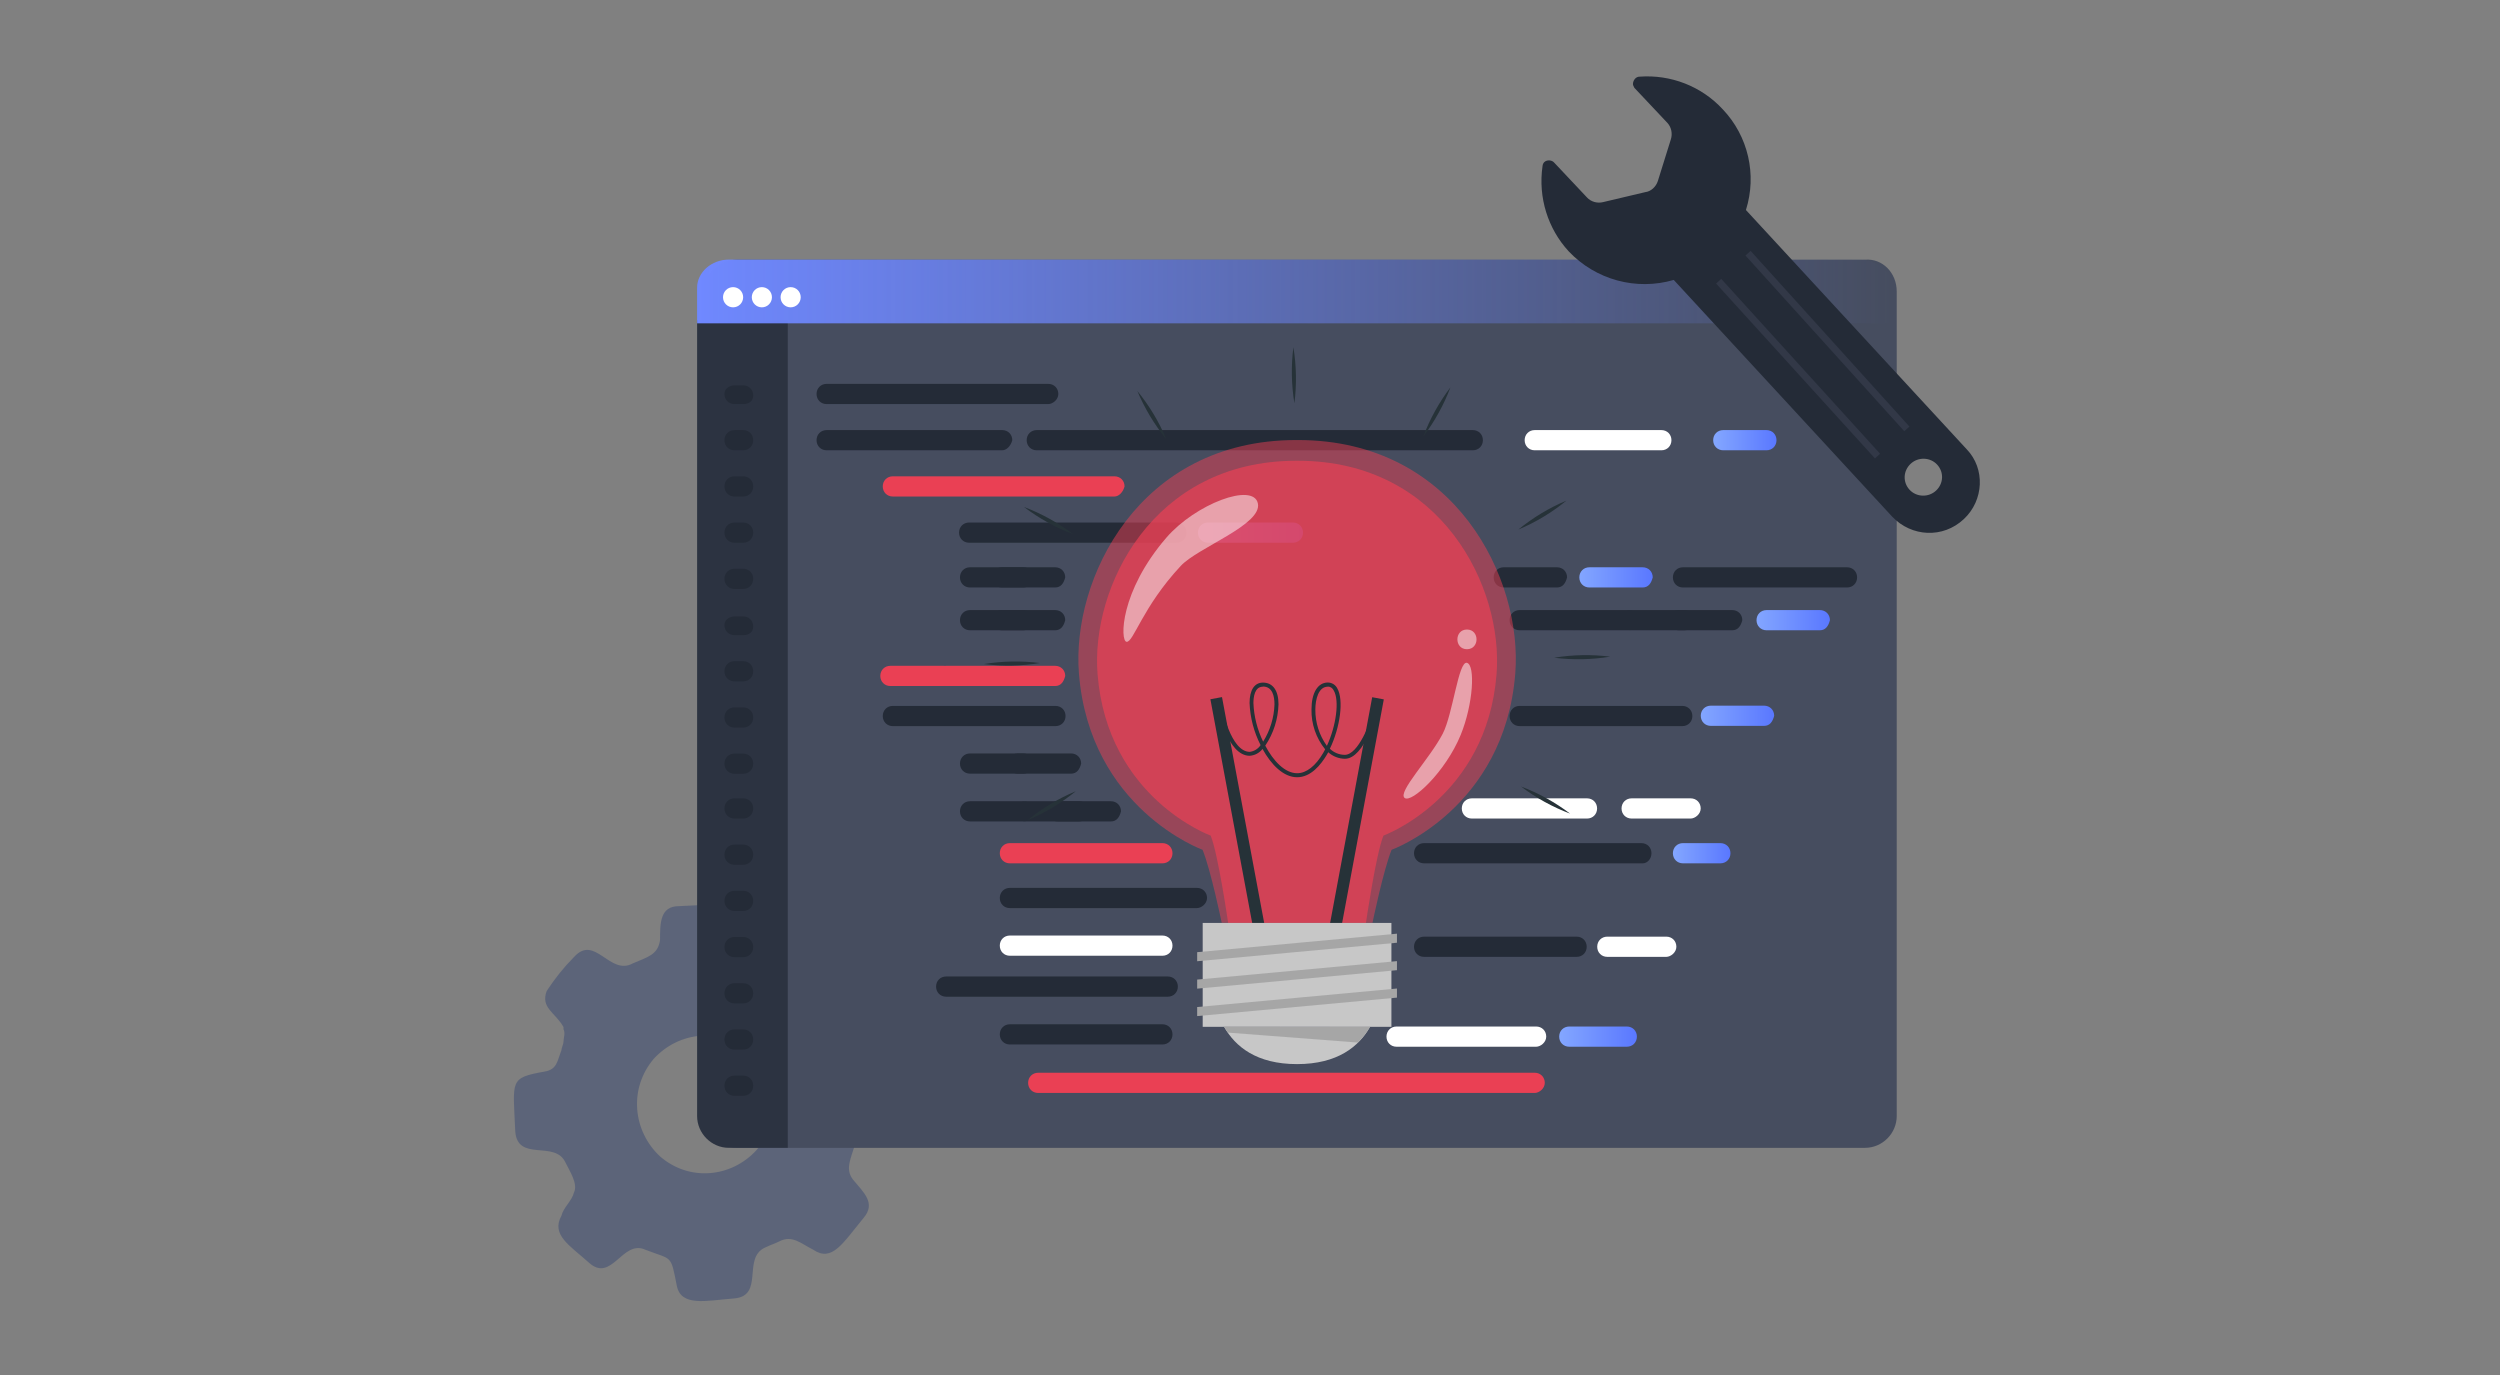 <svg width="360" height="198" viewBox="0 0 360 198" fill="none" xmlns="http://www.w3.org/2000/svg">
<rect x="0" y="0" width="360" height="198" fill="#808080" stroke="none"/>
<path d="M129.798 159.804C129.495 155.223 130.101 152.169 127.078 151.863C124.962 151.558 123.452 151.863 122.545 150.031C121.638 148.198 120.429 146.671 121.638 145.144C124.66 140.563 123.753 140.869 118.617 135.982C115.293 132.928 113.781 139.342 110.457 137.815C108.644 136.899 106.83 136.899 106.226 134.761C105.017 129.569 105.017 130.18 97.764 130.485C95.045 130.485 95.045 132.928 95.045 135.372C94.742 137.509 93.231 137.815 91.116 138.731C87.791 140.563 85.676 134.455 82.654 137.815C81.143 139.342 79.934 140.869 78.725 142.701C77.819 145.144 79.934 145.755 81.143 147.893C81.143 147.893 81.143 147.893 81.143 148.198C81.445 148.809 81.143 149.42 81.143 150.031C81.143 150.336 80.841 150.947 80.841 151.252C80.236 152.779 80.236 154.001 78.423 154.306C73.286 155.223 73.89 155.528 74.192 162.858C74.495 167.439 79.934 164.079 81.445 167.439C82.05 168.66 83.258 170.493 82.654 171.714C82.352 172.936 81.143 173.852 80.841 175.074C79.33 177.822 82.05 179.349 84.77 181.792C88.094 184.846 89.604 178.433 92.928 179.96C96.858 181.487 96.555 180.571 97.461 185.152C98.067 188.206 101.693 187.29 105.621 186.984C110.154 186.679 106.83 181.182 110.154 179.654C110.759 179.349 111.666 179.044 112.269 178.738C114.084 177.822 115.293 179.044 117.105 179.96C119.826 181.792 121.336 179.044 124.359 175.379C126.171 173.241 124.359 171.714 122.847 169.882C121.638 168.355 122.545 166.828 123.15 164.69C124.359 161.636 130.101 164.385 129.798 159.804ZM108.945 165.606C105.32 169.576 99.275 170.187 95.045 166.522C91.116 162.858 90.512 156.75 94.137 152.474C97.764 148.504 103.809 147.893 108.039 151.558C111.968 155.223 112.572 161.331 108.945 165.606Z" fill="#5C6479"/>
<path d="M273.129 41.97V160.713C273.129 163.209 271.057 165.289 268.569 165.289H106.089C103.602 165.289 101.529 163.209 101.529 160.713V41.97C101.529 39.475 103.602 37.395 106.089 37.395H268.569C271.057 37.187 273.129 39.267 273.129 41.97Z" fill="#464D5F"/>
<path d="M113.439 46.129V165.288H104.942C102.455 165.288 100.383 163.208 100.383 160.712V46.129H113.439Z" fill="#2C3341"/>
<path d="M150.95 58.189H119.034C118.205 58.189 117.583 57.565 117.583 56.733C117.583 55.901 118.205 55.277 119.034 55.277H150.95C151.779 55.277 152.4 55.901 152.4 56.733C152.4 57.565 151.571 58.189 150.95 58.189Z" fill="#242B37"/>
<path d="M107.014 58.19H105.77C104.941 58.19 104.319 57.566 104.319 56.734C104.319 55.902 105.148 55.486 105.77 55.486H107.014C107.843 55.486 108.464 56.11 108.464 56.942C108.464 57.774 107.843 58.19 107.014 58.19Z" fill="#242B37"/>
<path d="M107.014 64.843H105.77C104.941 64.843 104.319 64.219 104.319 63.387C104.319 62.556 104.941 61.932 105.77 61.932H107.014C107.843 61.932 108.464 62.556 108.464 63.387C108.464 64.219 107.843 64.843 107.014 64.843Z" fill="#242B37"/>
<path d="M107.014 71.499H105.77C104.941 71.499 104.319 70.875 104.319 70.043C104.319 69.212 104.941 68.588 105.77 68.588H107.014C107.843 68.588 108.464 69.212 108.464 70.043C108.464 70.875 107.843 71.499 107.014 71.499Z" fill="#242B37"/>
<path d="M107.014 78.153H105.77C104.941 78.153 104.319 77.53 104.319 76.698C104.319 75.866 104.941 75.242 105.77 75.242H107.014C107.843 75.242 108.464 75.866 108.464 76.698C108.464 77.53 107.843 78.153 107.014 78.153Z" fill="#242B37"/>
<path d="M107.014 84.808H105.77C104.941 84.808 104.319 84.184 104.319 83.352C104.319 82.52 104.941 81.897 105.77 81.897H107.014C107.843 81.897 108.464 82.52 108.464 83.352C108.464 84.184 107.843 84.808 107.014 84.808Z" fill="#242B37"/>
<path d="M107.014 91.463H105.77C104.941 91.463 104.319 90.839 104.319 90.007C104.319 89.176 105.148 88.76 105.77 88.76H107.014C107.843 88.76 108.464 89.384 108.464 90.216C108.464 91.047 107.843 91.463 107.014 91.463Z" fill="#242B37"/>
<path d="M107.014 98.119H105.77C104.941 98.119 104.319 97.495 104.319 96.663C104.319 95.831 104.941 95.207 105.77 95.207H107.014C107.843 95.207 108.464 95.831 108.464 96.663C108.464 97.495 107.843 98.119 107.014 98.119Z" fill="#242B37"/>
<path d="M107.014 104.773H105.77C104.941 104.773 104.319 104.149 104.319 103.317C104.319 102.485 104.941 101.861 105.77 101.861H107.014C107.843 101.861 108.464 102.485 108.464 103.317C108.464 104.149 107.843 104.773 107.014 104.773Z" fill="#242B37"/>
<path d="M107.014 111.427H105.77C104.941 111.427 104.319 110.803 104.319 109.971C104.319 109.138 104.941 108.516 105.77 108.516H107.014C107.843 108.516 108.464 109.138 108.464 109.971C108.464 110.803 107.843 111.427 107.014 111.427Z" fill="#242B37"/>
<path d="M107.014 117.872H105.77C104.941 117.872 104.319 117.248 104.319 116.417C104.319 115.585 104.941 114.961 105.77 114.961H107.014C107.843 114.961 108.464 115.585 108.464 116.417C108.464 117.248 107.843 117.872 107.014 117.872Z" fill="#242B37"/>
<path d="M107.014 124.53H105.77C104.941 124.53 104.319 123.906 104.319 123.073C104.319 122.241 104.941 121.617 105.77 121.617H107.014C107.843 121.617 108.464 122.241 108.464 123.073C108.464 123.906 107.843 124.53 107.014 124.53Z" fill="#242B37"/>
<path d="M107.014 131.183H105.77C104.941 131.183 104.319 130.559 104.319 129.727C104.319 128.895 104.941 128.271 105.77 128.271H107.014C107.843 128.271 108.464 128.895 108.464 129.727C108.464 130.559 107.843 131.183 107.014 131.183Z" fill="#242B37"/>
<path d="M107.014 137.836H105.77C104.941 137.836 104.319 137.212 104.319 136.381C104.319 135.548 104.941 134.924 105.77 134.924H107.014C107.843 134.924 108.464 135.548 108.464 136.381C108.464 137.212 107.843 137.836 107.014 137.836Z" fill="#242B37"/>
<path d="M107.014 144.493H105.77C104.941 144.493 104.319 143.869 104.319 143.038C104.319 142.206 104.941 141.582 105.77 141.582H107.014C107.843 141.582 108.464 142.206 108.464 143.038C108.464 143.869 107.843 144.493 107.014 144.493Z" fill="#242B37"/>
<path d="M107.014 151.145H105.77C104.941 151.145 104.319 150.521 104.319 149.689C104.319 148.856 104.941 148.232 105.77 148.232H107.014C107.843 148.232 108.464 148.856 108.464 149.689C108.464 150.521 107.843 151.145 107.014 151.145Z" fill="#242B37"/>
<path d="M107.014 157.798H105.77C104.941 157.798 104.319 157.175 104.319 156.342C104.319 155.511 104.941 154.887 105.77 154.887H107.014C107.843 154.887 108.464 155.511 108.464 156.342C108.464 157.175 107.843 157.798 107.014 157.798Z" fill="#242B37"/>
<path d="M144.318 64.843H119.034C118.205 64.843 117.583 64.219 117.583 63.387C117.583 62.556 118.205 61.932 119.034 61.932H144.318C145.147 61.932 145.769 62.556 145.769 63.387C145.561 64.219 144.94 64.843 144.318 64.843Z" fill="#242B37"/>
<path d="M212.088 64.843H149.292C148.463 64.843 147.841 64.219 147.841 63.387C147.841 62.556 148.463 61.932 149.292 61.932H212.088C212.916 61.932 213.538 62.556 213.538 63.387C213.538 64.219 212.916 64.843 212.088 64.843Z" fill="#242B37"/>
<path d="M239.237 64.843H221C220.171 64.843 219.549 64.219 219.549 63.387C219.549 62.556 220.171 61.932 221 61.932H239.237C240.066 61.932 240.688 62.556 240.688 63.387C240.688 64.219 240.066 64.843 239.237 64.843Z" fill="white"/>
<path d="M254.365 64.843H248.148C247.319 64.843 246.697 64.219 246.697 63.387C246.697 62.556 247.319 61.932 248.148 61.932H254.365C255.195 61.932 255.816 62.556 255.816 63.387C255.816 64.219 255.195 64.843 254.365 64.843Z" fill="url(#paint0_linear_34_5124)"/>
<path d="M160.484 71.499H128.568C127.739 71.499 127.117 70.875 127.117 70.043C127.117 69.212 127.739 68.588 128.568 68.588H160.484C161.313 68.588 161.935 69.212 161.935 70.043C161.727 70.875 161.106 71.499 160.484 71.499Z" fill="#EA4054"/>
<path d="M151.987 104.562H128.568C127.739 104.562 127.117 103.938 127.117 103.106C127.117 102.274 127.739 101.65 128.568 101.65H151.987C152.816 101.65 153.438 102.274 153.438 103.106C153.438 103.938 152.816 104.562 151.987 104.562Z" fill="#242B37"/>
<path d="M242.251 104.562H218.832C218.003 104.562 217.381 103.938 217.381 103.106C217.381 102.274 218.003 101.65 218.832 101.65H242.251C243.079 101.65 243.701 102.274 243.701 103.106C243.701 103.938 243.079 104.562 242.251 104.562Z" fill="#242B37"/>
<path d="M169.396 78.153H139.552C138.723 78.153 138.102 77.53 138.102 76.698C138.102 75.866 138.723 75.242 139.552 75.242H169.396C170.225 75.242 170.847 75.866 170.847 76.698C170.847 77.53 170.225 78.153 169.396 78.153Z" fill="#242B37"/>
<path d="M186.181 78.153H173.954C173.125 78.153 172.503 77.53 172.503 76.698C172.503 75.866 173.125 75.242 173.954 75.242H186.181C187.01 75.242 187.632 75.866 187.632 76.698C187.632 77.53 187.01 78.153 186.181 78.153Z" fill="url(#paint1_linear_34_5124)"/>
<path d="M236.542 84.599H228.874C228.045 84.599 227.423 83.975 227.423 83.143C227.423 82.311 228.045 81.688 228.874 81.688H236.542C237.37 81.688 237.993 82.311 237.993 83.143C237.785 83.975 237.37 84.599 236.542 84.599Z" fill="url(#paint2_linear_34_5124)"/>
<path d="M262.059 90.761H254.39C253.561 90.761 252.939 90.137 252.939 89.305C252.939 88.473 253.561 87.85 254.39 87.85H262.059C262.887 87.85 263.51 88.473 263.51 89.305C263.302 90.137 262.887 90.761 262.059 90.761Z" fill="url(#paint3_linear_34_5124)"/>
<path d="M254.03 104.527H246.362C245.533 104.527 244.911 103.903 244.911 103.071C244.911 102.239 245.533 101.615 246.362 101.615H254.03C254.858 101.615 255.481 102.239 255.481 103.071C255.274 103.903 254.858 104.527 254.03 104.527Z" fill="url(#paint4_linear_34_5124)"/>
<path d="M224.206 84.599H216.538C215.709 84.599 215.087 83.975 215.087 83.143C215.087 82.311 215.709 81.688 216.538 81.688H224.206C225.034 81.688 225.657 82.311 225.657 83.143C225.449 83.975 225.034 84.599 224.206 84.599Z" fill="#242B37"/>
<path d="M147.354 84.599H139.686C138.857 84.599 138.235 83.975 138.235 83.143C138.235 82.311 138.857 81.688 139.686 81.688H147.354C148.183 81.688 148.805 82.311 148.805 83.143C148.598 83.975 148.183 84.599 147.354 84.599Z" fill="#242B37"/>
<path d="M147.354 90.761H139.686C138.857 90.761 138.235 90.137 138.235 89.305C138.235 88.473 138.857 87.85 139.686 87.85H147.354C148.183 87.85 148.805 88.473 148.805 89.305C148.598 90.137 148.183 90.761 147.354 90.761Z" fill="#242B37"/>
<path d="M147.354 111.407H139.686C138.857 111.407 138.235 110.784 138.235 109.952C138.235 109.12 138.857 108.496 139.686 108.496H147.354C148.183 108.496 148.805 109.12 148.805 109.952C148.598 110.784 148.183 111.407 147.354 111.407Z" fill="#242B37"/>
<path d="M147.354 118.288H139.686C138.857 118.288 138.235 117.664 138.235 116.833C138.235 116.001 138.857 115.377 139.686 115.377H147.354C148.183 115.377 148.805 116.001 148.805 116.833C148.598 117.664 148.183 118.288 147.354 118.288Z" fill="#242B37"/>
<path d="M226.5 90.761H218.832C218.003 90.761 217.381 90.137 217.381 89.305C217.381 88.473 218.003 87.85 218.832 87.85H226.5C227.328 87.85 227.951 88.473 227.951 89.305C227.743 90.137 227.328 90.761 226.5 90.761Z" fill="#242B37"/>
<path d="M135.883 98.788H128.215C127.385 98.788 126.764 98.164 126.764 97.333C126.764 96.501 127.385 95.877 128.215 95.877H135.883C136.711 95.877 137.334 96.501 137.334 97.333C137.126 98.164 136.711 98.788 135.883 98.788Z" fill="#EA4054"/>
<path d="M151.941 84.599H144.273C143.444 84.599 142.822 83.975 142.822 83.143C142.822 82.311 143.444 81.688 144.273 81.688H151.941C152.769 81.688 153.392 82.311 153.392 83.143C153.185 83.975 152.769 84.599 151.941 84.599Z" fill="#242B37"/>
<path d="M151.941 90.761H144.273C143.444 90.761 142.822 90.137 142.822 89.305C142.822 88.473 143.444 87.85 144.273 87.85H151.941C152.769 87.85 153.392 88.473 153.392 89.305C153.185 90.137 152.769 90.761 151.941 90.761Z" fill="#242B37"/>
<path d="M154.236 111.407H146.568C145.739 111.407 145.117 110.784 145.117 109.952C145.117 109.12 145.739 108.496 146.568 108.496H154.236C155.064 108.496 155.687 109.12 155.687 109.952C155.48 110.784 155.064 111.407 154.236 111.407Z" fill="#242B37"/>
<path d="M155.383 118.288H147.715C146.885 118.288 146.264 117.664 146.264 116.833C146.264 116.001 146.885 115.377 147.715 115.377H155.383C156.211 115.377 156.834 116.001 156.834 116.833C156.626 117.664 156.211 118.288 155.383 118.288Z" fill="#242B37"/>
<path d="M159.972 118.288H152.304C151.474 118.288 150.853 117.664 150.853 116.833C150.853 116.001 151.474 115.377 152.304 115.377H159.972C160.8 115.377 161.423 116.001 161.423 116.833C161.215 117.664 160.8 118.288 159.972 118.288Z" fill="#242B37"/>
<path d="M234.53 90.761H226.862C226.033 90.761 225.411 90.137 225.411 89.305C225.411 88.473 226.033 87.85 226.862 87.85H234.53C235.358 87.85 235.981 88.473 235.981 89.305C235.774 90.137 235.358 90.761 234.53 90.761Z" fill="#242B37"/>
<path d="M143.913 98.788H136.245C135.416 98.788 134.794 98.164 134.794 97.333C134.794 96.501 135.416 95.877 136.245 95.877H143.913C144.741 95.877 145.364 96.501 145.364 97.333C145.156 98.164 144.741 98.788 143.913 98.788Z" fill="#EA4054"/>
<path d="M242.559 90.761H234.89C234.061 90.761 233.439 90.137 233.439 89.305C233.439 88.473 234.061 87.85 234.89 87.85H242.559C243.387 87.85 244.01 88.473 244.01 89.305C243.802 90.137 243.387 90.761 242.559 90.761Z" fill="#242B37"/>
<path d="M249.441 90.761H241.773C240.944 90.761 240.322 90.137 240.322 89.305C240.322 88.473 240.944 87.85 241.773 87.85H249.441C250.269 87.85 250.892 88.473 250.892 89.305C250.685 90.137 250.269 90.761 249.441 90.761Z" fill="#242B37"/>
<path d="M151.941 98.788H144.273C143.444 98.788 142.822 98.164 142.822 97.333C142.822 96.501 143.444 95.877 144.273 95.877H151.941C152.769 95.877 153.392 96.501 153.392 97.333C153.185 98.164 152.769 98.788 151.941 98.788Z" fill="#EA4054"/>
<path d="M265.973 84.599H242.346C241.518 84.599 240.896 83.975 240.896 83.143C240.896 82.311 241.518 81.688 242.346 81.688H265.973C266.801 81.688 267.423 82.311 267.423 83.143C267.423 83.975 266.801 84.599 265.973 84.599Z" fill="#242B37"/>
<path d="M228.53 117.872H211.95C211.121 117.872 210.499 117.248 210.499 116.417C210.499 115.585 211.121 114.961 211.95 114.961H228.53C229.359 114.961 229.981 115.585 229.981 116.417C229.981 117.248 229.359 117.872 228.53 117.872Z" fill="white"/>
<path d="M243.45 117.872H234.954C234.125 117.872 233.503 117.248 233.503 116.417C233.503 115.585 234.125 114.961 234.954 114.961H243.45C244.279 114.961 244.901 115.585 244.901 116.417C244.901 117.248 244.072 117.872 243.45 117.872Z" fill="white"/>
<path d="M239.946 137.788H231.45C230.621 137.788 229.999 137.164 229.999 136.333C229.999 135.501 230.621 134.877 231.45 134.877H239.946C240.776 134.877 241.397 135.501 241.397 136.333C241.397 137.164 240.568 137.788 239.946 137.788Z" fill="white"/>
<path d="M167.389 137.628H145.421C144.592 137.628 143.97 137.004 143.97 136.172C143.97 135.341 144.592 134.717 145.421 134.717H167.389C168.218 134.717 168.839 135.341 168.839 136.172C168.839 137.004 168.218 137.628 167.389 137.628Z" fill="white"/>
<path d="M167.389 150.407H145.421C144.592 150.407 143.97 149.783 143.97 148.952C143.97 148.12 144.592 147.496 145.421 147.496H167.389C168.218 147.496 168.839 148.12 168.839 148.952C168.839 149.783 168.218 150.407 167.389 150.407Z" fill="#242B37"/>
<path d="M227.035 137.788H205.067C204.238 137.788 203.616 137.164 203.616 136.333C203.616 135.501 204.238 134.877 205.067 134.877H227.035C227.864 134.877 228.486 135.501 228.486 136.333C228.486 137.164 227.864 137.788 227.035 137.788Z" fill="#242B37"/>
<path d="M220.999 157.387H149.5C148.671 157.387 148.049 156.763 148.049 155.931C148.049 155.099 148.671 154.475 149.5 154.475H220.999C221.829 154.475 222.45 155.099 222.45 155.931C222.45 156.763 221.621 157.387 220.999 157.387Z" fill="#EA4054"/>
<path d="M167.389 124.321H145.421C144.592 124.321 143.97 123.697 143.97 122.866C143.97 122.034 144.592 121.41 145.421 121.41H167.389C168.218 121.41 168.839 122.034 168.839 122.866C168.839 123.697 168.218 124.321 167.389 124.321Z" fill="#EA4054"/>
<path d="M236.569 124.321H205.067C204.238 124.321 203.616 123.697 203.616 122.866C203.616 122.034 204.238 121.41 205.067 121.41H236.361C237.19 121.41 237.812 122.034 237.812 122.866C237.812 123.697 237.19 124.321 236.569 124.321Z" fill="#242B37"/>
<path d="M247.735 124.321H242.346C241.518 124.321 240.896 123.697 240.896 122.866C240.896 122.034 241.518 121.41 242.346 121.41H247.735C248.565 121.41 249.186 122.034 249.186 122.866C249.186 123.697 248.565 124.321 247.735 124.321Z" fill="url(#paint5_linear_34_5124)"/>
<path d="M172.362 130.767H145.42C144.591 130.767 143.97 130.143 143.97 129.311C143.97 128.479 144.591 127.855 145.42 127.855H172.362C173.191 127.855 173.813 128.479 173.813 129.311C173.813 130.143 172.984 130.767 172.362 130.767Z" fill="#242B37"/>
<path d="M168.161 143.525H136.245C135.416 143.525 134.794 142.901 134.794 142.069C134.794 141.237 135.416 140.613 136.245 140.613H168.161C168.99 140.613 169.611 141.237 169.611 142.069C169.611 142.901 168.99 143.525 168.161 143.525Z" fill="#242B37"/>
<path d="M221.207 150.73H201.104C200.275 150.73 199.653 150.106 199.653 149.274C199.653 148.442 200.275 147.818 201.104 147.818H221.207C222.036 147.818 222.658 148.442 222.658 149.274C222.658 150.106 221.829 150.73 221.207 150.73Z" fill="white"/>
<path d="M234.263 150.73H225.973C225.144 150.73 224.522 150.106 224.522 149.274C224.522 148.442 225.144 147.818 225.973 147.818H234.263C235.093 147.818 235.714 148.442 235.714 149.274C235.714 150.106 235.093 150.73 234.263 150.73Z" fill="url(#paint6_linear_34_5124)"/>
<path d="M272.44 41.419V46.557H100.383V41.419C100.383 39.216 102.458 37.381 104.949 37.381H267.667C270.366 37.381 272.44 39.216 272.44 41.419Z" fill="url(#paint7_linear_34_5124)"/>
<path d="M105.564 44.257C106.365 44.257 107.015 43.605 107.015 42.801C107.015 41.998 106.365 41.346 105.564 41.346C104.763 41.346 104.113 41.998 104.113 42.801C104.113 43.605 104.763 44.257 105.564 44.257Z" fill="white"/>
<path d="M109.708 44.257C110.51 44.257 111.159 43.605 111.159 42.801C111.159 41.998 110.51 41.346 109.708 41.346C108.907 41.346 108.258 41.998 108.258 42.801C108.258 43.605 108.907 44.257 109.708 44.257Z" fill="white"/>
<path d="M113.853 44.257C114.654 44.257 115.304 43.605 115.304 42.801C115.304 41.998 114.654 41.346 113.853 41.346C113.052 41.346 112.402 41.998 112.402 42.801C112.402 43.605 113.052 44.257 113.853 44.257Z" fill="white"/>
<path d="M186.394 58.08C185.957 55.407 185.907 52.684 186.247 49.996C186.687 52.669 186.736 55.393 186.394 58.08Z" fill="#263238"/>
<path d="M167.937 63.228C166.223 61.132 164.822 58.798 163.775 56.301C165.49 58.397 166.894 60.731 167.942 63.228H167.937Z" fill="#263238"/>
<path d="M154.528 76.919C151.992 75.963 149.609 74.644 147.453 73.002C149.988 73.96 152.371 75.279 154.528 76.919Z" fill="#263238"/>
<path d="M149.761 95.476C147.088 95.916 144.364 95.966 141.677 95.624C144.35 95.186 147.073 95.137 149.761 95.476Z" fill="#263238"/>
<path d="M154.914 113.934C152.817 115.649 150.484 117.052 147.986 118.1C150.081 116.383 152.415 114.979 154.914 113.934Z" fill="#263238"/>
<path d="M219.02 113.252C221.554 114.208 223.937 115.526 226.095 117.164C223.56 116.209 221.176 114.891 219.02 113.252Z" fill="#263238"/>
<path d="M223.794 94.713C226.465 94.271 229.186 94.219 231.872 94.56C229.201 94.999 226.48 95.05 223.794 94.713Z" fill="#263238"/>
<path d="M218.641 76.258C220.736 74.54 223.07 73.135 225.568 72.086C223.473 73.804 221.139 75.209 218.641 76.258Z" fill="#263238"/>
<path d="M204.956 62.849C205.912 60.314 207.23 57.931 208.868 55.773C207.908 58.306 206.591 60.689 204.956 62.849Z" fill="#263238"/>
<g opacity="0.5">
<path d="M218.199 96.979C216.64 116.493 200.386 122.371 200.386 122.371C199.196 125.336 197.637 132.882 197.637 132.882H175.93C175.93 132.882 174.371 125.336 173.174 122.371C173.174 122.371 156.921 116.493 155.368 96.979C154.285 83.425 163.934 63.367 186.661 63.367H186.894C209.616 63.367 219.27 83.425 218.199 96.979Z" fill="#EA4054"/>
</g>
<g opacity="0.7">
<path d="M215.505 97.08C214.082 114.921 199.218 120.323 199.218 120.323C198.124 123.033 196.695 132.903 196.695 132.903H176.853C176.853 132.903 175.43 123.033 174.336 120.323C174.336 120.323 159.471 114.943 158.049 97.08C157.056 84.682 165.883 66.353 186.666 66.348H186.882C207.665 66.353 216.497 84.682 215.505 97.08Z" fill="#EA4054"/>
</g>
<path d="M175.968 100.381L174.296 100.693L180.677 134.854L182.348 134.542L175.968 100.381Z" fill="#263238"/>
<path d="M197.596 100.399L191.228 134.562L192.899 134.874L199.268 100.711L197.596 100.399Z" fill="#263238"/>
<path d="M186.78 111.923C184.841 111.923 183.061 110.143 181.802 107.847C181.582 108.132 181.304 108.367 180.986 108.537C180.669 108.707 180.319 108.808 179.96 108.833C176.734 108.833 175.425 102.195 175.391 101.917L175.958 101.809C175.958 101.872 177.216 108.267 179.971 108.267C180.285 108.226 180.585 108.118 180.853 107.951C181.121 107.783 181.35 107.561 181.525 107.297C180.561 105.414 180.02 103.344 179.937 101.231C179.937 99.366 180.64 98.294 181.865 98.294C183.288 98.294 184.104 99.428 184.104 101.413C184.046 103.541 183.385 105.609 182.199 107.376C183.367 109.599 185.034 111.345 186.791 111.345C188.118 111.345 189.456 110.296 190.556 108.397C190.646 108.238 190.737 108.074 190.822 107.904C189.51 106.281 188.813 104.247 188.855 102.161C188.855 99.769 189.756 98.283 191.208 98.283C191.49 98.284 191.766 98.362 192.007 98.51C192.247 98.658 192.441 98.87 192.568 99.122C193.521 100.772 192.999 104.712 191.502 107.819C192.077 108.377 192.844 108.692 193.645 108.697C195.607 108.697 197.341 104.003 197.846 102.195L198.413 102.348C198.334 102.631 196.463 109.264 193.668 109.264C192.779 109.254 191.924 108.919 191.264 108.323C191.202 108.442 191.134 108.561 191.066 108.68C190.181 110.166 188.753 111.923 186.78 111.923ZM191.196 98.884C189.875 98.884 189.41 100.67 189.41 102.195C189.398 104.064 189.979 105.888 191.071 107.405C192.409 104.519 192.903 100.891 192.064 99.44C191.99 99.27 191.869 99.126 191.715 99.023C191.561 98.921 191.381 98.865 191.196 98.861V98.884ZM181.853 98.884C180.669 98.884 180.493 100.369 180.493 101.254C180.573 103.179 181.049 105.066 181.893 106.798C182.899 105.185 183.463 103.335 183.526 101.435C183.526 100.25 183.237 98.861 181.853 98.861V98.884Z" fill="#263238"/>
<path d="M200.365 132.902H173.188V147.863H200.365V132.902Z" fill="#C7C7C7"/>
<path d="M197.285 147.863C195.686 150.698 192.619 153.232 186.774 153.232C180.93 153.232 177.868 150.698 176.27 147.863H197.285Z" fill="#C7C7C7"/>
<path d="M197.286 147.862C196.811 148.699 196.217 149.463 195.523 150.13L176.815 148.696C176.607 148.421 176.418 148.133 176.248 147.834L197.286 147.862Z" fill="#A6A6A6"/>
<path d="M201.162 135.753L172.392 138.418V137.114L201.162 134.449V135.753Z" fill="#A6A6A6"/>
<path d="M201.162 139.706L172.392 142.365V141.061L201.162 138.402V139.706Z" fill="#A6A6A6"/>
<path d="M201.162 143.657L172.392 146.316V145.012L201.162 142.347V143.657Z" fill="#A6A6A6"/>
<g opacity="0.5">
<path d="M162.21 92.416C163.208 92.586 164.478 87.444 170.028 81.491C172.482 78.844 181.802 75.539 181.133 72.483C180.465 69.427 172.148 72.574 167.964 77.415C161.235 85.216 161.297 92.274 162.21 92.416Z" fill="white"/>
<path d="M211.242 93.487C213.079 93.487 213.079 90.652 211.242 90.652C209.405 90.652 209.405 93.487 211.242 93.487Z" fill="white"/>
<path d="M202.273 114.909C203.277 115.675 208.141 111.185 210.335 105.839C212.154 101.394 212.466 95.77 211.242 95.447C210.017 95.124 209.224 102.817 207.755 105.652C205.896 109.246 201.19 114.093 202.273 114.909Z" fill="white"/>
</g>
<path d="M235.352 12.652L240.122 17.716C240.676 18.319 240.868 19.26 240.602 20.07L238.724 26.089C238.458 26.899 237.733 27.577 236.918 27.667L230.83 29.107C230.01 29.314 229.094 29.051 228.54 28.448L223.771 23.383C223.438 23.022 222.744 22.999 222.382 23.338C222.261 23.451 222.135 23.681 222.125 23.915C221.47 28.453 222.902 32.942 225.894 36.196C229.777 40.297 235.62 41.889 241.019 40.31L272.491 74.416C275.266 77.312 279.776 77.575 282.793 74.75C285.69 72.038 285.883 67.484 283.218 64.709L251.414 30.241C253.02 25.149 251.748 19.613 248.087 15.753C244.984 12.379 240.534 10.715 236.116 11.039C235.537 11.021 235.165 11.593 235.146 12.06C235.136 12.294 235.246 12.414 235.352 12.652ZM278.794 70.645C277.708 71.662 275.972 71.606 274.975 70.522C273.977 69.437 274.047 67.802 275.133 66.785C276.219 65.768 277.955 65.825 278.952 66.909C279.95 67.994 279.881 69.628 278.794 70.645C278.91 70.649 278.91 70.649 278.794 70.645Z" fill="#242B37"/>
<path opacity="0.4" d="M247.488 40.494L270.365 65.678" stroke="#464D5F" stroke-miterlimit="10"/>
<path opacity="0.4" d="M251.718 36.462L274.588 61.762" stroke="#464D5F" stroke-miterlimit="10"/>
<defs>
<linearGradient id="paint0_linear_34_5124" x1="246.9" y1="63.521" x2="255.745" y2="63.521" gradientUnits="userSpaceOnUse">
<stop stop-color="#83A6FF"/>
<stop offset="1" stop-color="#5A78FF"/>
</linearGradient>
<linearGradient id="paint1_linear_34_5124" x1="172.646" y1="76.682" x2="187.564" y2="76.682" gradientUnits="userSpaceOnUse">
<stop stop-color="#83A6FF"/>
<stop offset="1" stop-color="#5A78FF"/>
</linearGradient>
<linearGradient id="paint2_linear_34_5124" x1="227.409" y1="83.311" x2="237.878" y2="83.311" gradientUnits="userSpaceOnUse">
<stop stop-color="#83A6FF"/>
<stop offset="1" stop-color="#5A78FF"/>
</linearGradient>
<linearGradient id="paint3_linear_34_5124" x1="252.926" y1="89.473" x2="263.395" y2="89.473" gradientUnits="userSpaceOnUse">
<stop stop-color="#83A6FF"/>
<stop offset="1" stop-color="#5A78FF"/>
</linearGradient>
<linearGradient id="paint4_linear_34_5124" x1="244.897" y1="103.239" x2="255.366" y2="103.239" gradientUnits="userSpaceOnUse">
<stop stop-color="#83A6FF"/>
<stop offset="1" stop-color="#5A78FF"/>
</linearGradient>
<linearGradient id="paint5_linear_34_5124" x1="241.03" y1="122.905" x2="249.088" y2="122.905" gradientUnits="userSpaceOnUse">
<stop stop-color="#83A6FF"/>
<stop offset="1" stop-color="#5A78FF"/>
</linearGradient>
<linearGradient id="paint6_linear_34_5124" x1="224.68" y1="149.295" x2="235.621" y2="149.295" gradientUnits="userSpaceOnUse">
<stop stop-color="#83A6FF"/>
<stop offset="1" stop-color="#5A78FF"/>
</linearGradient>
<linearGradient id="paint7_linear_34_5124" x1="100.368" y1="42.018" x2="272.393" y2="42.018" gradientUnits="userSpaceOnUse">
<stop stop-color="#6F88FF"/>
<stop offset="1" stop-color="#6E88FF" stop-opacity="0"/>
</linearGradient>
</defs>
</svg>

